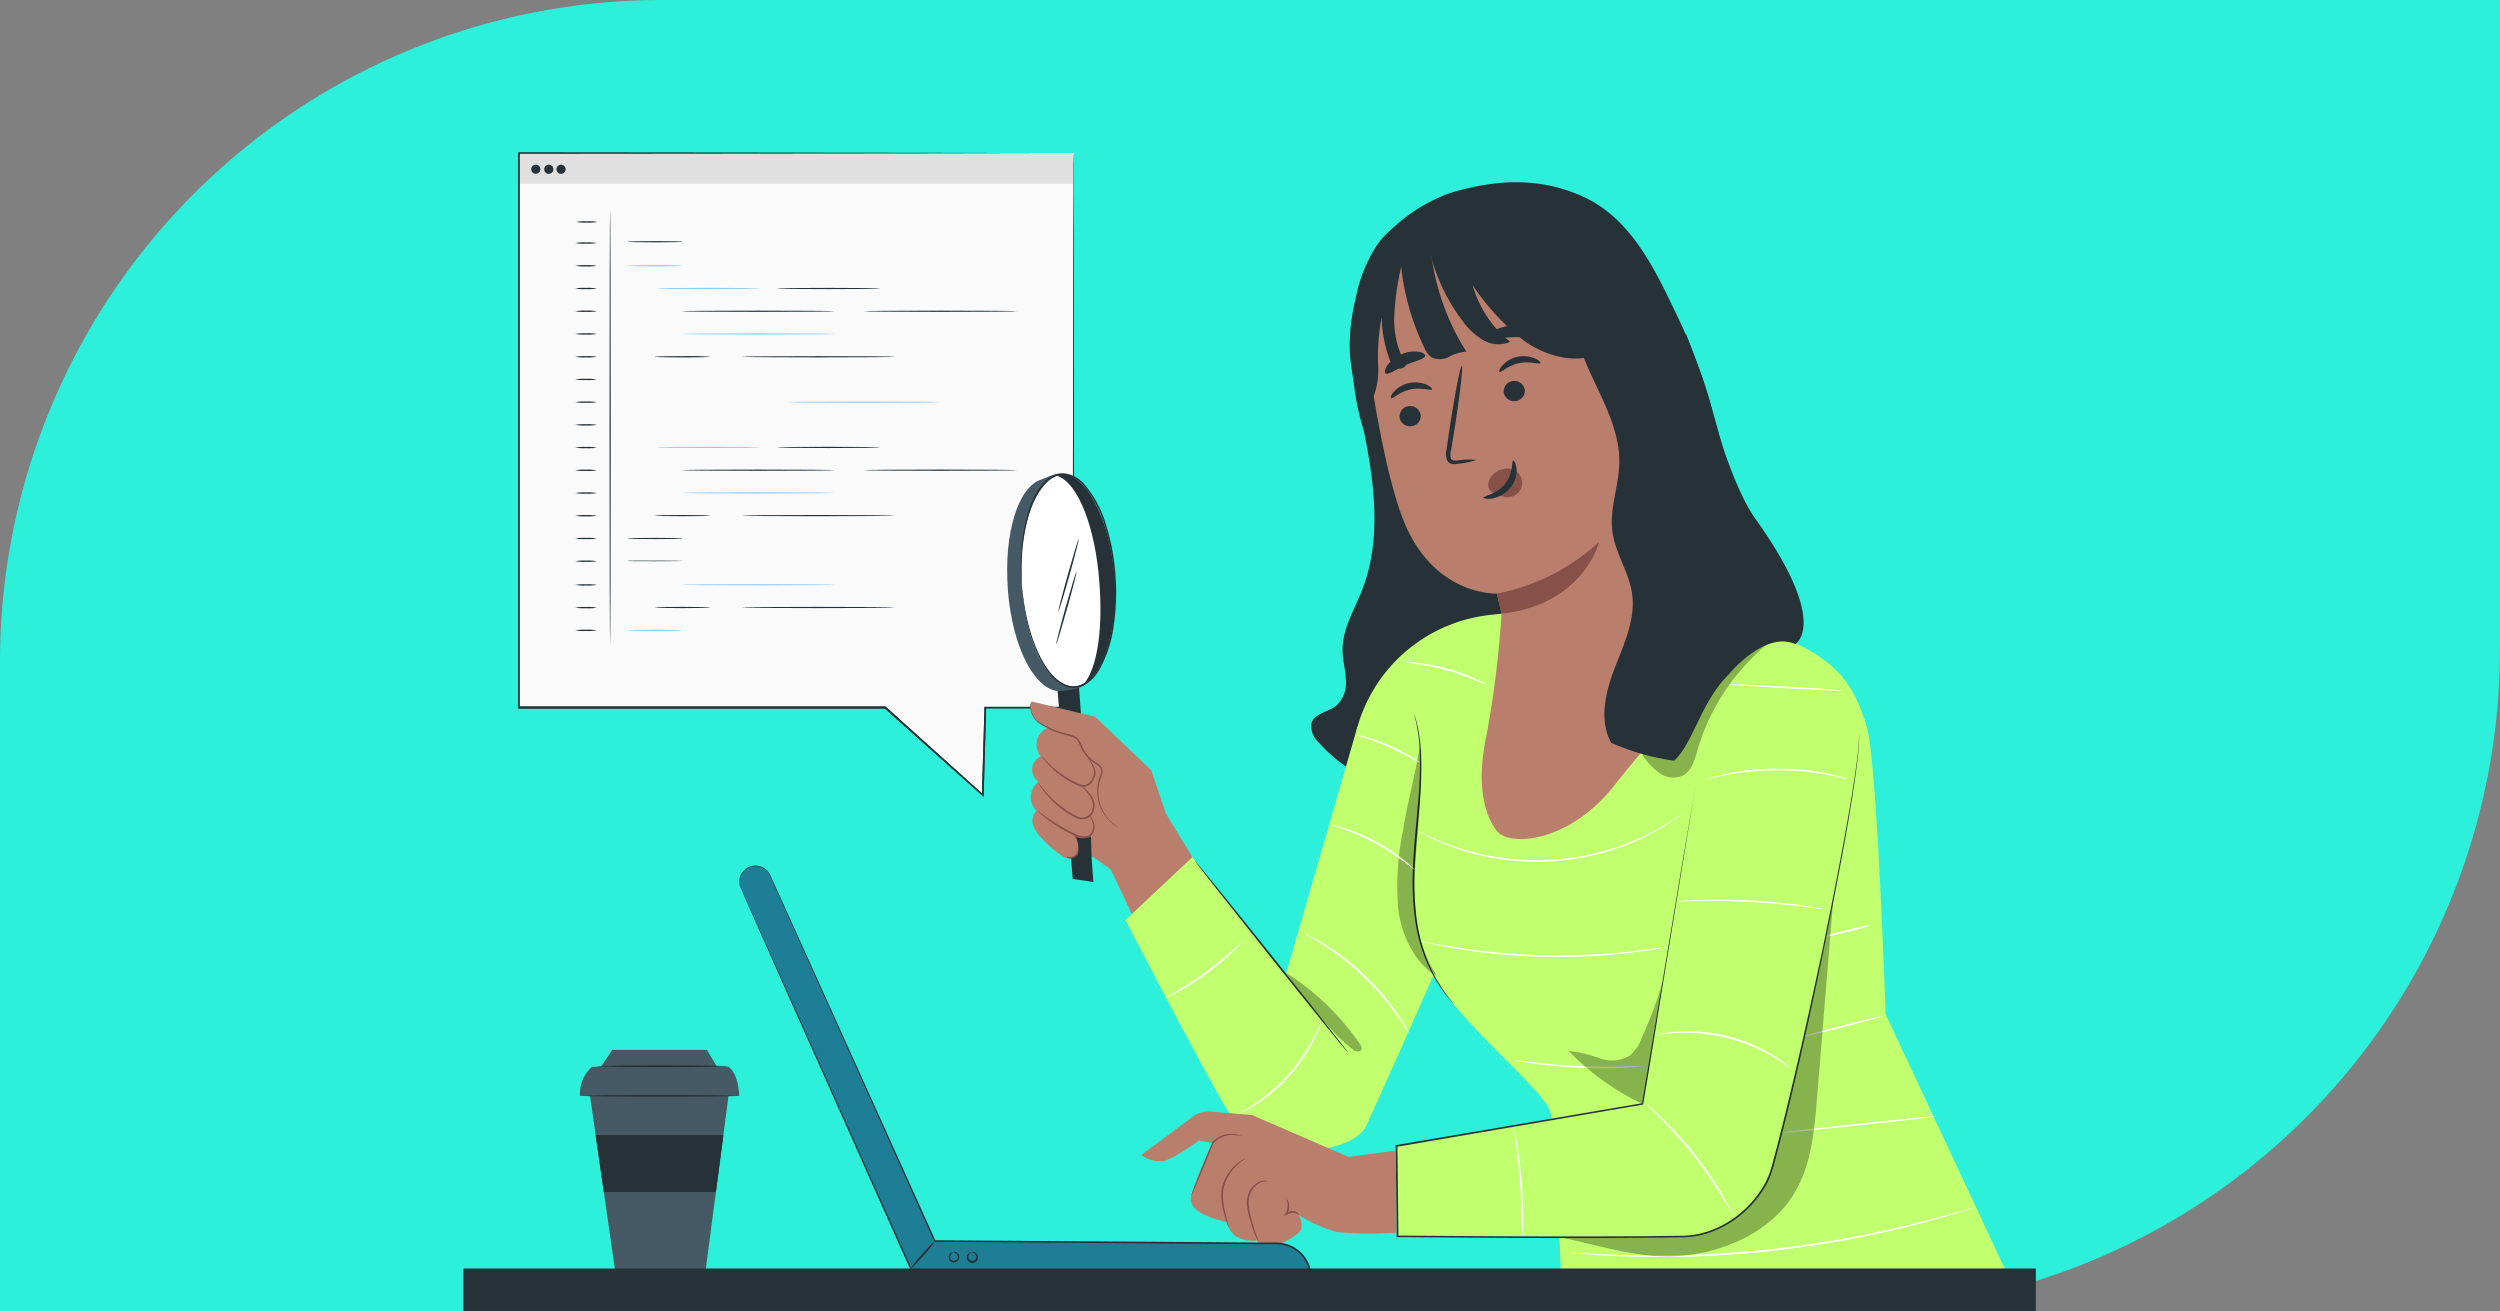 <svg xmlns="http://www.w3.org/2000/svg" width="302.205" height="158.5" viewBox="0 0 302.205 158.5"><rect x="0" y="0" width="302.205" height="158.5" fill="#808080" stroke="none"/><g transform="translate(-2125.454 8796.337)"><path d="M80,0H302.2a0,0,0,0,1,0,0V78.5a80,80,0,0,1-80,80H0a0,0,0,0,1,0,0V80A80,80,0,0,1,80,0Z" transform="translate(2125.454 -8796.337)" fill="#2df0da"/><g transform="translate(2160.565 -8850.697)"><g transform="translate(27.531 72.789)"><path d="M104.087,131.91H37.06v67.023H81.3l11.8,10.575.308-10.575h10.671Z" transform="translate(-36.952 -131.831)" fill="#fafafa"/><path d="M63.365,200.943c-.042,0-.075-11.8-.075-26.349s.033-26.353.075-26.353.075,11.8.075,26.353S63.407,200.943,63.365,200.943Z" transform="translate(-52.253 -141.357)" fill="#263238"/><path d="M55.976,157.882a5.692,5.692,0,0,1-1.3.075,5.666,5.666,0,0,1-1.3-.075,5.666,5.666,0,0,1,1.3-.075A5.692,5.692,0,0,1,55.976,157.882Z" transform="translate(-46.472 -146.932)" fill="#263238"/><path d="M56.216,151.772a5.692,5.692,0,0,1-1.3.075,5.638,5.638,0,0,1-1.3-.075,5.637,5.637,0,0,1,1.3-.075A5.691,5.691,0,0,1,56.216,151.772Z" transform="translate(-46.612 -143.368)" fill="#263238"/><path d="M55.976,164.482a5.692,5.692,0,0,1-1.3.075,5.666,5.666,0,0,1-1.3-.075,5.666,5.666,0,0,1,1.3-.075A5.692,5.692,0,0,1,55.976,164.482Z" transform="translate(-46.472 -150.782)" fill="#263238"/><path d="M55.976,171.072a5.692,5.692,0,0,1-1.3.075,5.667,5.667,0,0,1-1.3-.075,5.666,5.666,0,0,1,1.3-.075,5.691,5.691,0,0,1,1.3.075Z" transform="translate(-46.472 -154.627)" fill="#263238"/><path d="M55.976,177.672a5.692,5.692,0,0,1-1.3.075,5.667,5.667,0,0,1-1.3-.075,5.668,5.668,0,0,1,1.3-.075A5.691,5.691,0,0,1,55.976,177.672Z" transform="translate(-46.472 -158.477)" fill="#263238"/><path d="M55.976,184.262a5.691,5.691,0,0,1-1.3.075,5.667,5.667,0,0,1-1.3-.075,5.666,5.666,0,0,1,1.3-.075A5.69,5.69,0,0,1,55.976,184.262Z" transform="translate(-46.472 -162.321)" fill="#263238"/><path d="M55.976,190.882a5.693,5.693,0,0,1-1.3.075,5.666,5.666,0,0,1-1.3-.075,5.667,5.667,0,0,1,1.3-.075A5.692,5.692,0,0,1,55.976,190.882Z" transform="translate(-46.472 -166.183)" fill="#263238"/><path d="M55.976,197.452a5.988,5.988,0,0,1-1.3.075,5.967,5.967,0,0,1-1.3-.075,5.666,5.666,0,0,1,1.3-.075,5.692,5.692,0,0,1,1.3.075Z" transform="translate(-46.472 -170.015)" fill="#263238"/><path d="M55.976,204.042a5.692,5.692,0,0,1-1.3.075,5.666,5.666,0,0,1-1.3-.075,5.667,5.667,0,0,1,1.3-.075A5.692,5.692,0,0,1,55.976,204.042Z" transform="translate(-46.472 -173.86)" fill="#263238"/><path d="M55.976,210.632a5.693,5.693,0,0,1-1.3.075,5.667,5.667,0,0,1-1.3-.075,5.666,5.666,0,0,1,1.3-.075A5.691,5.691,0,0,1,55.976,210.632Z" transform="translate(-46.472 -177.704)" fill="#263238"/><path d="M55.976,217.224a5.692,5.692,0,0,1-1.3.075,5.666,5.666,0,0,1-1.3-.075,5.969,5.969,0,0,1,1.3-.075,5.988,5.988,0,0,1,1.3.075Z" transform="translate(-46.472 -181.55)" fill="#263238"/><path d="M55.976,223.822a5.692,5.692,0,0,1-1.3.075,5.666,5.666,0,0,1-1.3-.075,5.667,5.667,0,0,1,1.3-.075,5.69,5.69,0,0,1,1.3.075Z" transform="translate(-46.472 -185.398)" fill="#263238"/><path d="M55.976,230.412a5.692,5.692,0,0,1-1.3.075,5.668,5.668,0,0,1-1.3-.075,5.666,5.666,0,0,1,1.3-.075A5.69,5.69,0,0,1,55.976,230.412Z" transform="translate(-46.472 -189.242)" fill="#263238"/><path d="M55.976,237a5.692,5.692,0,0,1-1.3.075,5.667,5.667,0,0,1-1.3-.075,5.667,5.667,0,0,1,1.3-.075,5.692,5.692,0,0,1,1.3.075Z" transform="translate(-46.472 -193.087)" fill="#263238"/><path d="M55.976,243.6a5.694,5.694,0,0,1-1.3.075,5.666,5.666,0,0,1-1.3-.075,5.667,5.667,0,0,1,1.3-.075,5.692,5.692,0,0,1,1.3.075Z" transform="translate(-46.472 -196.937)" fill="#263238"/><path d="M55.976,250.192a5.692,5.692,0,0,1-1.3.075,5.667,5.667,0,0,1-1.3-.075,5.667,5.667,0,0,1,1.3-.075A5.691,5.691,0,0,1,55.976,250.192Z" transform="translate(-46.472 -200.781)" fill="#263238"/><path d="M75.133,157.515c0,.042-1.5.075-3.367.075s-3.367-.033-3.367-.075,1.508-.075,3.367-.075S75.133,157.473,75.133,157.515Z" transform="translate(-55.234 -146.724)" fill="#263238"/><path d="M75.133,250.167c0,.025-1.5.042-3.367.042s-3.367,0-3.367-.042,1.508-.037,3.367-.037S75.133,250.147,75.133,250.167Z" transform="translate(-55.234 -200.794)" fill="#263238"/><path d="M89.43,171.079c0,.042-2.821.075-6.3.075s-6.3-.033-6.3-.075S79.651,171,83.151,171,89.43,171.038,89.43,171.079Z" transform="translate(-60.151 -154.634)" fill="#90caf9"/><path d="M124.365,171.085c0,.042-2.821.075-6.3.075s-6.3-.033-6.3-.075,2.821-.075,6.3-.075S124.365,171.043,124.365,171.085Z" transform="translate(-80.533 -154.64)" fill="#263238"/><path d="M102.672,177.685c0,.042-4.167.075-9.279.075s-9.283-.033-9.283-.075,4.167-.075,9.283-.075S102.672,177.643,102.672,177.685Z" transform="translate(-64.398 -158.49)" fill="#263238"/><path d="M102.672,184.275c0,.042-4.167.075-9.279.075s-9.283-.033-9.283-.075,4.167-.075,9.283-.075S102.672,184.233,102.672,184.275Z" transform="translate(-64.398 -162.334)" fill="#90caf9"/><path d="M133.342,204.055c0,.042-4.167.075-9.283.075s-9.279-.033-9.279-.075,4.167-.075,9.279-.075S133.342,204.013,133.342,204.055Z" transform="translate(-82.289 -173.873)" fill="#90caf9"/><path d="M120.106,190.895c0,.042-4.167.075-9.283.075s-9.283-.033-9.283-.075,4.167-.075,9.283-.075S120.106,190.841,120.106,190.895Z" transform="translate(-74.566 -166.196)" fill="#263238"/><path d="M155.616,177.685c0,.042-4.167.075-9.283.075s-9.283-.033-9.283-.075,4.167-.075,9.283-.075S155.616,177.643,155.616,177.685Z" transform="translate(-95.28 -158.49)" fill="#263238"/><path d="M75.133,164.495c0,.042-1.5.075-3.367.075s-3.367-.033-3.367-.075,1.508-.075,3.367-.075S75.133,164.453,75.133,164.495Z" transform="translate(-55.234 -150.795)" fill="#90caf9"/><path d="M75.133,243.615c0,.042-1.5.075-3.367.075s-3.367-.033-3.367-.075,1.508-.075,3.367-.075S75.133,243.573,75.133,243.615Z" transform="translate(-55.234 -196.95)" fill="#263238"/><path d="M83.143,190.895c0,.042-1.508.075-3.367.075s-3.367-.033-3.367-.075,1.508-.075,3.367-.075A32.825,32.825,0,0,1,83.143,190.895Z" transform="translate(-59.906 -166.196)" fill="#263238"/><path d="M89.43,217.2c0,.038-2.821.075-6.3.075s-6.3-.038-6.3-.075,2.821-.075,6.3-.075S89.43,217.163,89.43,217.2Z" transform="translate(-60.151 -181.544)" fill="#90caf9"/><path d="M124.365,217.2c0,.038-2.821.075-6.3.075s-6.3-.038-6.3-.075,2.821-.075,6.3-.075S124.365,217.163,124.365,217.2Z" transform="translate(-80.533 -181.544)" fill="#263238"/><path d="M102.672,223.795c0,.042-4.167.075-9.279.075s-9.283-.033-9.283-.075,4.167-.075,9.283-.075S102.672,223.753,102.672,223.795Z" transform="translate(-64.398 -185.388)" fill="#263238"/><path d="M102.672,230.385c0,.042-4.167.075-9.279.075s-9.283-.033-9.283-.075,4.167-.075,9.283-.075S102.672,230.343,102.672,230.385Z" transform="translate(-64.398 -189.232)" fill="#90caf9"/><path d="M120.106,236.975c0,.042-4.167.075-9.283.075s-9.283-.033-9.283-.075,4.167-.075,9.283-.075S120.106,236.942,120.106,236.975Z" transform="translate(-74.566 -193.076)" fill="#263238"/><path d="M155.616,223.795c0,.042-4.167.075-9.283.075s-9.283-.033-9.283-.075,4.167-.075,9.283-.075S155.616,223.753,155.616,223.795Z" transform="translate(-95.28 -185.388)" fill="#263238"/><path d="M83.143,236.975c0,.042-1.508.075-3.367.075s-3.367-.033-3.367-.075,1.508-.075,3.367-.075S83.143,236.942,83.143,236.975Z" transform="translate(-59.906 -193.076)" fill="#263238"/><path d="M55.976,257.069a5.692,5.692,0,0,1-1.3.075,5.666,5.666,0,0,1-1.3-.075,6.136,6.136,0,0,1,1.3-.071A6.161,6.161,0,0,1,55.976,257.069Z" transform="translate(-46.472 -204.796)" fill="#263238"/><path d="M55.976,263.662a5.692,5.692,0,0,1-1.3.075,5.668,5.668,0,0,1-1.3-.075,5.666,5.666,0,0,1,1.3-.075,5.692,5.692,0,0,1,1.3.075Z" transform="translate(-46.472 -208.639)" fill="#263238"/><path d="M55.976,270.252a5.694,5.694,0,0,1-1.3.075,5.668,5.668,0,0,1-1.3-.075,5.666,5.666,0,0,1,1.3-.075,5.692,5.692,0,0,1,1.3.075Z" transform="translate(-46.472 -212.483)" fill="#263238"/><path d="M75.133,270.265c0,.042-1.5.075-3.367.075s-3.367-.033-3.367-.075,1.508-.075,3.367-.075S75.133,270.223,75.133,270.265Z" transform="translate(-55.234 -212.496)" fill="#90caf9"/><path d="M102.672,257.045c0,.042-4.167.075-9.279.075s-9.283-.033-9.283-.075,4.167-.075,9.283-.075S102.672,257,102.672,257.045Z" transform="translate(-64.398 -204.784)" fill="#90caf9"/><path d="M120.106,263.635c0,.042-4.167.075-9.283.075s-9.283-.033-9.283-.075,4.167-.075,9.283-.075S120.106,263.593,120.106,263.635Z" transform="translate(-74.566 -208.628)" fill="#263238"/><path d="M83.143,263.635c0,.042-1.508.075-3.367.075s-3.367-.033-3.367-.075,1.508-.075,3.367-.075S83.143,263.593,83.143,263.635Z" transform="translate(-59.906 -208.628)" fill="#263238"/><rect width="67.023" height="3.712" transform="translate(0.108 0.079)" fill="#e0e0e0"/><path d="M103.936,131.8v4.767c0,3.121,0,7.7.021,13.545,0,11.708.029,28.47.05,48.715v.092H93.265l.1-.1c-.1,3.333-.2,6.9-.3,10.571v.217l-.162-.142-11.812-10.55.071.029H36.8V131.72h.092l48.665.05,13.579.021h-.05l-13.6.025-48.607.046.092-.092V198.8l-.108-.108H81.19l.029.029,11.8,10.616-.167.071c.108-3.671.212-7.258.312-10.571v-.1h10.766l-.1.1c.021-20.22.038-36.966.05-48.657,0-5.854,0-10.441.025-13.566v-3.571C103.915,132.232,103.936,131.8,103.936,131.8Z" transform="translate(-36.8 -131.72)" fill="#263238"/><path d="M41.668,135.824a.55.55,0,1,1-.161-.393.554.554,0,0,1,.161.393Z" transform="translate(-38.993 -133.791)" fill="#263238"/><path d="M45.448,135.824a.554.554,0,1,1-.554-.554A.554.554,0,0,1,45.448,135.824Z" transform="translate(-41.198 -133.791)" fill="#263238"/><path d="M49,135.824a.554.554,0,1,1-.554-.554A.554.554,0,0,1,49,135.824Z" transform="translate(-43.269 -133.791)" fill="#263238"/><path d="M103.936,131.8v4.767c0,3.121,0,7.7.021,13.545,0,11.708.029,28.47.05,48.715v.092H93.265l.1-.1c-.1,3.333-.2,6.9-.3,10.571v.217l-.162-.142-11.812-10.55.071.029H36.8V131.72h.092l48.665.05,13.579.021h-.05l-13.6.025-48.607.046.092-.092V198.8l-.108-.108H81.19l.029.029,11.8,10.616-.167.071c.108-3.671.212-7.258.312-10.571v-.1h10.766l-.1.1c.021-20.22.038-36.966.05-48.657,0-5.854,0-10.441.025-13.566v-3.571C103.915,132.232,103.936,131.8,103.936,131.8Z" transform="translate(-36.8 -131.72)" fill="#263238"/></g><g transform="translate(35.003 181.269)"><path d="M165.33,405.41l3.017,21h10.971l2.758-21Z" transform="translate(-164.122 -399.856)" fill="#455a64"/><path d="M162.43,400.5a4.321,4.321,0,0,1,1.454-3.5h16.5c.9.687,1.183,2.017,1.3,3.5Z" transform="translate(-162.43 -394.95)" fill="#455a64"/><path d="M168.47,394.13l1.392-2.05h11.433l1.221,2.05Z" transform="translate(-165.953 -392.08)" fill="#455a64"/><path d="M183.173,396.682c0,.058-3.542.108-7.916.108s-7.916-.05-7.916-.108,3.542-.112,7.916-.112S183.173,396.62,183.173,396.682Z" transform="translate(-165.294 -394.699)" fill="#263238"/><path d="M181.927,405.258c0,.058-4.275.108-9.541.108s-9.546-.05-9.546-.108,4.271-.108,9.546-.108S181.927,405.2,181.927,405.258Z" transform="translate(-162.669 -399.704)" fill="#263238"/><path d="M166.96,416.79h15.445l-.9,6.883H167.947Z" transform="translate(-165.073 -406.494)" fill="#263238"/></g><g transform="translate(86.636 76.393)"><path d="M193.29,287.106l1.825,22.758,2.5.367-1.746-23.67Z" transform="translate(-187.193 -225.649)" fill="#263238"/><path d="M185.559,291l7.7,1.846,6.787,6.487-2.7,3.221-6.108-6.887S184.488,293.962,185.559,291Z" transform="translate(-182.616 -228.239)" fill="#ba7e6d"/><path d="M201.814,308.749v-.058l-1.721-5.083-6.221-2.917a4.166,4.166,0,0,0-.792,1,10.245,10.245,0,0,0-2.7-2.454l-1.25-.775a2.162,2.162,0,0,0-2.383,3.446,1.746,1.746,0,0,0-.271,3.062,2.3,2.3,0,0,0-.25,3.517,1.6,1.6,0,0,0-.437,1.667,3.95,3.95,0,0,0,.979,1.567,13.8,13.8,0,0,0,2.337,2.083,2.679,2.679,0,0,0,.967.471,1.379,1.379,0,0,0,1.337-1.4L195.2,315.6l3.333,7.033,8.558-5.212Z" transform="translate(-182.668 -232.513)" fill="#ba7e6d"/><path d="M196.074,306.253a.671.671,0,0,1-.192-.092,3.489,3.489,0,0,1-.513-.329,4.925,4.925,0,0,1-1.392-1.746,5.071,5.071,0,0,1-.417-3.275,8.642,8.642,0,0,1,.283-.917,1.008,1.008,0,0,0-.025-.871,2.5,2.5,0,0,0-.771-.6,4.167,4.167,0,0,1-.833-.712,4.049,4.049,0,0,1-.608-.9c-.158-.321-.271-.646-.442-.921a1.325,1.325,0,0,0-.7-.583c-.287-.108-.608-.171-.9-.263a9.221,9.221,0,0,1-3.029-1.342,2.546,2.546,0,0,1-1.167-1.867v-.354l.058-.254a.783.783,0,0,1,.063-.2,1,1,0,0,1-.021.213l-.033.25v.342a2.5,2.5,0,0,0,1.171,1.75,9.47,9.47,0,0,0,2.992,1.275c.3.087.608.142.929.263a1.554,1.554,0,0,1,.8.667c.188.3.3.633.45.933a4.009,4.009,0,0,0,.579.854,3.858,3.858,0,0,0,.775.679,2.616,2.616,0,0,1,.833.662,1.225,1.225,0,0,1,.046,1.05,7.975,7.975,0,0,0-.288.9,4.975,4.975,0,0,0,.35,3.162,5.108,5.108,0,0,0,1.308,1.746C195.824,306.1,196.086,306.232,196.074,306.253Z" transform="translate(-182.573 -228.251)" fill="#875149"/><path d="M194.158,306.85a1.534,1.534,0,0,1,.275.325,5.322,5.322,0,0,1,.6,1,1.538,1.538,0,0,1,.154.833,2.15,2.15,0,0,1-.354.887,1.437,1.437,0,0,1-.854.65,1.912,1.912,0,0,1-1.112-.242,11.116,11.116,0,0,1-3.154-2.2,10,10,0,0,1-.779-.871,1.491,1.491,0,0,1-.238-.358c.029,0,.417.458,1.121,1.121a12.374,12.374,0,0,0,3.142,2.112,1.741,1.741,0,0,0,.987.225,1.25,1.25,0,0,0,.725-.554,2.042,2.042,0,0,0,.342-.8,1.479,1.479,0,0,0-.121-.742,7.212,7.212,0,0,0-.533-1.017A1.525,1.525,0,0,1,194.158,306.85Z" transform="translate(-184.516 -237.485)" fill="#875149"/><path d="M192.474,314.579a2.213,2.213,0,0,1,.417.279,5.045,5.045,0,0,1,1,.954,2.749,2.749,0,0,1,.454.858,1.908,1.908,0,0,1,0,1.125,1.571,1.571,0,0,1-.792.967,1.666,1.666,0,0,1-1.337-.042,11.17,11.17,0,0,1-3.567-2.8,9.747,9.747,0,0,1-.833-1.1,2.163,2.163,0,0,1-.246-.442c.033-.021.417.592,1.183,1.442a12,12,0,0,0,3.537,2.7,1.438,1.438,0,0,0,1.162.05,1.417,1.417,0,0,0,.7-.833,1.758,1.758,0,0,0,0-1.017,2.737,2.737,0,0,0-.417-.833,5.933,5.933,0,0,0-.933-.975,2.266,2.266,0,0,1-.325-.333Z" transform="translate(-183.857 -241.877)" fill="#875149"/><path d="M193.717,323.194a1.121,1.121,0,0,1,.262.3,2.271,2.271,0,0,1,.417,1.021,1.6,1.6,0,0,1-.112.771,1.192,1.192,0,0,1-.633.65,1.554,1.554,0,0,1-.992.038,4.918,4.918,0,0,1-.967-.383,18.184,18.184,0,0,1-3.05-1.875c-.362-.279-.646-.521-.833-.692a1.393,1.393,0,0,1-.279-.288c.008-.012.458.333,1.2.854a22.343,22.343,0,0,0,3.054,1.8,4.841,4.841,0,0,0,.921.371,1.392,1.392,0,0,0,.867,0,1.021,1.021,0,0,0,.542-.537,1.467,1.467,0,0,0,.125-.687,2.354,2.354,0,0,0-.329-.987A2.379,2.379,0,0,1,193.717,323.194Z" transform="translate(-183.833 -246.754)" fill="#875149"/><path d="M196.754,329.42a2.641,2.641,0,0,1,.3.529,5.1,5.1,0,0,1,.271.608,1.546,1.546,0,0,1,.067.833,1.317,1.317,0,0,1-.417.742,1.079,1.079,0,0,1-.658.246c-.417,0-.6-.217-.579-.225a1.666,1.666,0,0,0,.567.071,1,1,0,0,0,.537-.242,1.183,1.183,0,0,0,.35-.633,2.433,2.433,0,0,0-.262-1.35A1.346,1.346,0,0,1,196.754,329.42Z" transform="translate(-188.62 -250.651)" fill="#875149"/><path d="M200.552,332.718l-.075-2.558a2.083,2.083,0,0,1-1.787.033,4.05,4.05,0,0,1,.262,1.921l-.133.938Z" transform="translate(-190.344 -251.083)" fill="#263238"/><path d="M178.75,239.044c-.533-7.083,1.3-12.533,4.021-13.4.367-.112,1.779-.8,2.146-.683,2.658.833,4.583,6.441,5.05,12.679.417,5.3.054,10.416-1.8,12.629-.625.754-2.058.833-2.846.929C182.23,251.586,179.288,246.144,178.75,239.044Z" transform="translate(-178.658 -189.708)" fill="#455a64"/><path d="M187.661,225c-3.283.721-5.354,6.775-4.833,13.57.608,7.975,3.567,12.5,6.666,12.083a3.591,3.591,0,0,0,1.092-.521c1.842-2.225,2.183-7.325,1.783-12.616C191.9,231.333,190.307,225.887,187.661,225Z" transform="translate(-181.044 -189.738)" fill="#fff"/><path d="M198.238,237.937c.417,5.292-.079,10.279-1.921,12.5,2.5-1.442,4.233-6.8,3.75-13.083-.533-7.083-3.621-12.787-6.716-12.4-.1,0-.125.2-.221.229C195.784,226.058,197.772,231.72,198.238,237.937Z" transform="translate(-187.1 -189.701)" fill="#263238"/><path d="M182.733,238.474a.833.833,0,0,1,.025.158l.05.454c.046.417.113.987.242,1.742a26.375,26.375,0,0,0,.6,2.717,18.807,18.807,0,0,0,1.3,3.437,11.2,11.2,0,0,0,1.129,1.8,5.217,5.217,0,0,0,1.725,1.479,2.537,2.537,0,0,0,2.317.021,4.687,4.687,0,0,0,1.8-1.817,14.749,14.749,0,0,0,1.725-5.329,27.5,27.5,0,0,0,.2-6.054,26.666,26.666,0,0,0-1.112-5.941,12.873,12.873,0,0,0-2.637-4.921,3.612,3.612,0,0,0-2.217-1.2,2.841,2.841,0,0,0-2.175.867,6.779,6.779,0,0,0-1.321,1.867,12.55,12.55,0,0,0-.787,1.971,23.659,23.659,0,0,0-.9,6.379c0,.762,0,1.354.025,1.758v.458a.707.707,0,0,1,0,.154.621.621,0,0,1-.021-.154c0-.112-.025-.263-.042-.454-.025-.417-.062-1-.062-1.767a22.916,22.916,0,0,1,.833-6.421,12.72,12.72,0,0,1,.779-2.012,6.821,6.821,0,0,1,1.35-1.921,3.029,3.029,0,0,1,2.312-.929,3.8,3.8,0,0,1,2.342,1.25,13.069,13.069,0,0,1,2.7,5,26.728,26.728,0,0,1,1.129,6,27.7,27.7,0,0,1-.2,6.1,14.941,14.941,0,0,1-1.767,5.417,4.871,4.871,0,0,1-1.883,1.883,2.658,2.658,0,0,1-1.25.283,2.862,2.862,0,0,1-1.217-.312,5.321,5.321,0,0,1-1.775-1.537,10.978,10.978,0,0,1-1.137-1.837,18.6,18.6,0,0,1-1.283-3.471,25.961,25.961,0,0,1-.562-2.737c-.117-.754-.167-1.35-.2-1.75a2.033,2.033,0,0,0-.029-.458A.762.762,0,0,1,182.733,238.474Z" transform="translate(-180.949 -189.63)" fill="#263238"/><path d="M195.342,253.3c.058,0-.446,2-1.125,4.421s-1.275,4.383-1.333,4.367.446-2,1.125-4.425S195.284,253.283,195.342,253.3Z" transform="translate(-186.954 -206.247)" fill="#263238"/><path d="M195.992,243.77c.058,0-.446,2-1.125,4.425s-1.275,4.379-1.333,4.362.446-2,1.125-4.421S195.938,243.753,195.992,243.77Z" transform="translate(-187.333 -200.688)" fill="#263238"/><path d="M312.133,184.41l-39.891,6.933c.125.629.254,1.25.383,1.867l-.1-.254c1.625,7.45,3.217,15.416.417,22.5-.925,2.337-2.333,4.583-2.325,7.108,0,1.183.329,2.342.392,3.525a3.806,3.806,0,0,1-1.129,3.225c-.992.8-2.658.929-3.025,2.146a2.642,2.642,0,0,0,.9,2.342,18.162,18.162,0,0,0,5.65,4.258,8.929,8.929,0,0,0,1.875,4.167L283,238.592l-.475-2.5a3.75,3.75,0,0,0,2.612,2.108,9.419,9.419,0,0,0,4.421-.367,125.576,125.576,0,0,0,24.341-8.891c1.033-.5,6.25-.892,6.25-.892C321.045,214.817,317.053,196.739,312.133,184.41Z" transform="translate(-230.072 -166.06)" fill="#263238"/><path d="M318.048,156.465c-2.771-5.792-5.629-11.821-11.5-14.425-5.229-2.317-10.441-2.012-15.92-.379a20.257,20.257,0,0,0-7.5,4.787c-2.792,2.667-3.225,6.758-3.937,10.554-1.429,7.6,1.3,16.716,4.083,18.749l32.274,7.8c4.371-3.892,7.429-5.966,7.366-11.82C322.861,167.757,319.786,160.061,318.048,156.465Z" transform="translate(-237.075 -140.37)" fill="#263238"/><path d="M309.746,157.184l-19.237-.754c-5.979.621-8.333,8.641-7.471,14.583.967,6.6,2.408,14.633,4.212,19.333,3.621,9.454,11.383,9.112,11.383,9.112s.054.142.725,3.037l1.375,6.546c4.137,7.4,11.954,4.687,21.087-1.621l-8.258-47.395A3.521,3.521,0,0,0,309.746,157.184Z" transform="translate(-239.447 -149.738)" fill="#ba7e6d"/><path d="M292.523,206.712A1.283,1.283,0,0,0,294,207.72a1.25,1.25,0,0,0,1.054-1.4,1.287,1.287,0,0,0-1.479-1.012A1.25,1.25,0,0,0,292.523,206.712Z" transform="translate(-245.074 -178.238)" fill="#263238"/><path d="M290.017,200.335c.188.129.992-.775,2.342-1.054s2.5.183,2.6,0c.054-.087-.167-.35-.662-.575a3.525,3.525,0,0,0-2.121-.192,3.362,3.362,0,0,0-1.821,1.046C289.988,199.919,289.926,200.256,290.017,200.335Z" transform="translate(-243.597 -174.24)" fill="#263238"/><path d="M322.724,199.418a1.287,1.287,0,0,0,1.479,1.012,1.25,1.25,0,0,0,1.054-1.4,1.283,1.283,0,0,0-1.475-1.012A1.25,1.25,0,0,0,322.724,199.418Z" transform="translate(-262.692 -173.985)" fill="#263238"/><path d="M321.461,192.727c.192.133.992-.775,2.342-1.054s2.5.183,2.6,0c.054-.087-.163-.35-.663-.575a3.554,3.554,0,0,0-2.121-.192,3.392,3.392,0,0,0-1.821,1.046C321.448,192.344,321.369,192.669,321.461,192.727Z" transform="translate(-261.941 -169.803)" fill="#263238"/><path d="M309.66,204.979a9.089,9.089,0,0,0-2.279.067c-.35.037-.692.037-.8-.183a1.82,1.82,0,0,1,0-1.071q.225-1.358.467-2.842c.625-4.033,1-7.325.833-7.35s-.8,3.229-1.429,7.266q-.221,1.487-.417,2.846a2.037,2.037,0,0,0,.108,1.392.879.879,0,0,0,.671.383,2.424,2.424,0,0,0,.6-.042A9.075,9.075,0,0,0,309.66,204.979Z" transform="translate(-252.919 -171.421)" fill="#263238"/><path d="M320.71,250.97a25.441,25.441,0,0,0,12.362-6.25s-1.792,7.529-11.779,8.683Z" transform="translate(-261.523 -201.242)" fill="#875149"/><path d="M321.87,223.946a1.825,1.825,0,0,0-1.667-.5,2.392,2.392,0,0,0-1.908,1.508,1.475,1.475,0,0,0,.129,1.067c.112.162.033.087.2.179a4.2,4.2,0,0,0,1.892.687,1.8,1.8,0,0,0,1.708-1.075A1.817,1.817,0,0,0,321.87,223.946Z" transform="translate(-260.087 -188.81)" fill="#875149"/><path d="M320.454,221.128c-.225.033.075,1.5-.967,2.8s-2.637,1.458-2.608,1.667c0,.1.417.212,1.071.1a3.75,3.75,0,0,0,2.2-1.308,3.246,3.246,0,0,0,.712-2.329C320.788,221.427,320.55,221.1,320.454,221.128Z" transform="translate(-259.289 -187.478)" fill="#263238"/><path d="M317.866,183.427c.188.35,1.525-.029,3.154-.079s2.992.188,3.154-.179c.071-.171-.208-.487-.783-.767a5.479,5.479,0,0,0-4.808.2C318.033,182.923,317.779,183.26,317.866,183.427Z" transform="translate(-259.855 -164.619)" fill="#263238"/><path d="M288.348,192.121c.371.187,1.229-.521,2.4-1.021s2.262-.7,2.367-1.1c.042-.187-.237-.417-.787-.508a3.966,3.966,0,0,0-2.158.337A3.888,3.888,0,0,0,288.5,191.2C288.194,191.671,288.177,192.025,288.348,192.121Z" transform="translate(-242.582 -169.005)" fill="#263238"/><path d="M300.154,149.018a22.245,22.245,0,0,0,4.442,11.171,8.192,8.192,0,0,0,2.471,2.3,3.642,3.642,0,0,0,3.267.217,13.537,13.537,0,0,1-4.542-6.862,29.222,29.222,0,0,0,6.25,6.75c2.525,1.775,5.833,2.721,8.725,1.712l-.7-1.946a7.1,7.1,0,0,0,3.279,3.125,3.641,3.641,0,0,0,4.192-.933c-2.208-4.612-.542-10.621-3.55-14.754-2.083-2.862-5.858-3.946-9.387-4.167a28.187,28.187,0,0,0-14.454,2.979" transform="translate(-249.53 -143.41)" fill="#263238"/><path d="M301.18,153.78V154h.038C301.209,153.93,301.2,153.872,301.18,153.78Z" transform="translate(-250.131 -148.193)" fill="#263238"/><path d="M287.653,153.544l-.65-.1c-2.062-.492-3.529-1.25-5.75,1.958a18,18,0,0,0-2.546,6.458,23.366,23.366,0,0,0-.687,6.454,26.621,26.621,0,0,0,1.637,7.5,8.622,8.622,0,0,0,1.792-5.692,25.217,25.217,0,0,1,.417-6.071,15.53,15.53,0,0,0,.925,5,2.084,2.084,0,0,0,.833,1.087.883.883,0,0,0,1.2-.3,10.891,10.891,0,0,1-1.433-5.833,31.13,31.13,0,0,1,.833-6.029,29.9,29.9,0,0,0,2.812,9.779,2.617,2.617,0,0,0,.875,1.154,2.379,2.379,0,0,0,2.112-.083,5,5,0,0,1,2.083-.612,28.7,28.7,0,0,1-4.458-14.67Z" transform="translate(-236.595 -147.735)" fill="#263238"/><path d="M313.889,265.53l30.158,1.55L324.66,291.333l-7.962,3.746-7.062-1.687-1.625-5.137Z" transform="translate(-254.115 -213.381)" fill="#ba7e6d"/><path d="M390.743,279.768a3.3,3.3,0,0,1-.617.067,15.051,15.051,0,0,0-1.667.208,7.6,7.6,0,0,0-2.333.833,11.219,11.219,0,0,0-2.442,1.812,12.152,12.152,0,0,0-1.767,2.5,21.738,21.738,0,0,0-1.079,2.246c-.271.662-.467,1.208-.6,1.583a3.644,3.644,0,0,1-.229.583,3.569,3.569,0,0,1,.146-.608c.112-.387.288-.942.542-1.617a19.309,19.309,0,0,1,1.042-2.3,11.725,11.725,0,0,1,1.783-2.542,10.834,10.834,0,0,1,2.5-1.837,7.638,7.638,0,0,1,2.4-.808,11.452,11.452,0,0,1,1.7-.137A3.6,3.6,0,0,1,390.743,279.768Z" transform="translate(-296.116 -221.674)" fill="#263238"/><path d="M213,321.593s11.2,21.716,13.075,24.137c4.442,5.721,14.583,3.9,16.016.762,2.5-5.417,10.479-23.5,10.479-23.5l-2.637-6.5-8.875-18.333-8.7,30.112L221.079,314Z" transform="translate(-198.691 -232.416)" fill="#c1ff6e"/><path d="M343.59,313.945s-1.008-30.607-2.3-34.837-2.862-6.558-6.046-8.616c-3.625-2.342-7.5-3.025-7.916-3.412,0,0-11.025,12.241-16.541,19.229s-12.691,7.358-14.166,5.516-2.575-5.6-1.287-11.533a122.272,122.272,0,0,0,1.829-14.762l-1.279.142a18.8,18.8,0,0,0-15.854,12.62c-.088.267-.175.538-.254.833-2.583,8.846,7.55,21.562,7.55,21a32.516,32.516,0,0,0,.65,6.975c1.471,5.892,14.345,15.766,15.083,18.645s1.346,21.3,1.346,21.3,22.32.042,31.32,0c7.312-.038,23.374,0,23.374,0Z" transform="translate(-237.401 -213.381)" fill="#c1ff6e"/><path d="M296.464,294.62s.046.121.117.35a10.247,10.247,0,0,1,.271,1.021,20.115,20.115,0,0,1,.462,3.858,49.315,49.315,0,0,1-.2,5.754c-.167,2.162-.417,4.529-.554,7.021a35.86,35.86,0,0,0,.233,7.008,20.783,20.783,0,0,0,1.571,5.491,20,20,0,0,0,1.942,3.333c.271.371.5.642.642.833a2.711,2.711,0,0,1,.217.3,1.739,1.739,0,0,1-.25-.271c-.154-.183-.392-.45-.675-.812a18.416,18.416,0,0,1-2.012-3.333,20.049,20.049,0,0,1-1.629-5.521,35.344,35.344,0,0,1-.254-7.054c.125-2.5.392-4.867.571-7.025a53.011,53.011,0,0,0,.25-5.733,21.454,21.454,0,0,0-.392-3.846c-.075-.45-.175-.792-.229-1.025A1.869,1.869,0,0,1,296.464,294.62Z" transform="translate(-247.264 -230.351)" fill="#263238"/><g transform="translate(47.112 68.119)" opacity="0.3"><path d="M296.4,331.651c-2.658-1.767-4.108-4.946-4.517-8.108a33.61,33.61,0,0,1,.6-9.521c.554-3.5,1.479-6.667,2.033-10.162.362,4.846-.179,9.079-.529,13.8s-.175,9.758,2.412,13.716" transform="translate(-291.731 -303.86)"/></g><path d="M251.59,360.366c-.046.037-4.242-5.142-9.366-11.566s-9.25-11.666-9.2-11.7,4.242,5.141,9.371,11.566S251.64,360.328,251.59,360.366Z" transform="translate(-210.369 -255.131)" fill="#263238"/><g transform="translate(76.828 55.407)" opacity="0.3"><path d="M363.05,287.241a8.4,8.4,0,0,0,2.058,2.142,2.846,2.846,0,0,0,2.833.258c1.042-.575,1.387-1.875,1.717-3.021a26,26,0,0,1,8.987-13.27,44.576,44.576,0,0,0-9.208,4.583,15.016,15.016,0,0,0-6.091,8.058" transform="translate(-363.05 -273.35)"/></g><path d="M328.44,361.237a1.375,1.375,0,0,1-.3.071l-.862.158c-.371.071-.833.15-1.367.221s-1.146.175-1.821.25c-1.354.171-2.971.317-4.767.417s-3.783.138-5.862.1-4.054-.187-5.833-.362-3.4-.417-4.742-.642c-.671-.1-1.275-.229-1.808-.329s-.987-.2-1.358-.283l-.854-.2a1.421,1.421,0,0,1-.3-.083,2.186,2.186,0,0,1,.3.042l.862.158c.375.075.833.163,1.362.246s1.137.2,1.812.3c1.342.212,2.95.417,4.737.592s3.75.3,5.833.346,4.046,0,5.833-.079,3.408-.229,4.758-.379c.679-.062,1.287-.15,1.825-.212s1-.129,1.371-.187l.871-.117A1.667,1.667,0,0,1,328.44,361.237Z" transform="translate(-248.608 -268.811)" fill="#fff"/><path d="M330.171,322.9a2,2,0,0,1-.267.217l-.8.6-.583.417c-.221.15-.467.292-.729.454a20.515,20.515,0,0,1-1.812,1.046l-1.087.55c-.379.192-.8.342-1.212.521a28.584,28.584,0,0,1-2.742.992,30.233,30.233,0,0,1-13.22.967,28.339,28.339,0,0,1-2.858-.579c-.437-.121-.871-.208-1.275-.342l-1.154-.388a18.755,18.755,0,0,1-1.946-.771c-.283-.121-.55-.229-.787-.342l-.637-.337-.879-.458a1.667,1.667,0,0,1-.3-.179,2.173,2.173,0,0,1,.321.142l.9.417.646.321c.238.108.5.208.788.325.571.225,1.208.521,1.95.737l1.154.375c.417.125.833.208,1.271.325.875.246,1.833.383,2.842.558a30.778,30.778,0,0,0,13.133-.937c.971-.317,1.9-.6,2.729-.962.417-.179.833-.325,1.212-.508l1.087-.538c.7-.321,1.287-.708,1.821-1.012.263-.158.513-.3.733-.437l.592-.417.833-.562A2.088,2.088,0,0,1,330.171,322.9Z" transform="translate(-248.206 -246.848)" fill="#fff"/><path d="M234.135,360.449a1.823,1.823,0,0,1-.287.35c-.2.221-.492.521-.867.888a31.828,31.828,0,0,1-3.117,2.642,31.059,31.059,0,0,1-3.437,2.212c-.458.254-.833.45-1.1.571a1.957,1.957,0,0,1-.417.175c0-.029.55-.342,1.442-.875s2.083-1.312,3.383-2.258a38.092,38.092,0,0,0,3.142-2.579C233.651,360.874,234.114,360.424,234.135,360.449Z" transform="translate(-205.639 -268.751)" fill="#fff"/><path d="M255.845,384a2.883,2.883,0,0,1-.179.571,6.178,6.178,0,0,1-.258.654c-.113.237-.225.542-.383.833a19.546,19.546,0,0,1-1.2,2.112,22,22,0,0,1-1.812,2.362,21.3,21.3,0,0,1-2.15,2.058,18.75,18.75,0,0,1-1.967,1.425c-.287.192-.567.337-.8.475a6.751,6.751,0,0,1-.621.329,2.593,2.593,0,0,1-.55.242,3.514,3.514,0,0,1,.508-.317c.171-.092.375-.208.6-.358s.5-.3.779-.5a21.826,21.826,0,0,0,1.925-1.446,21.307,21.307,0,0,0,3.921-4.379,22.733,22.733,0,0,0,1.229-2.083c.167-.3.292-.587.417-.833s.217-.458.292-.637A3.56,3.56,0,0,1,255.845,384Z" transform="translate(-217.895 -282.49)" fill="#fff"/><path d="M277.475,370.3a4.115,4.115,0,0,1-.417-.571c-.237-.379-.6-.917-1.062-1.567s-1.046-1.4-1.725-2.208-1.479-1.646-2.358-2.5a30.41,30.41,0,0,0-2.608-2.225c-.833-.646-1.621-1.179-2.3-1.608s-1.225-.762-1.617-.979a4.23,4.23,0,0,1-.592-.362,3.851,3.851,0,0,1,.633.287c.417.2.971.513,1.667.925a27.988,27.988,0,0,1,2.333,1.579,31.35,31.35,0,0,1,2.637,2.225,32.213,32.213,0,0,1,2.362,2.5c.675.833,1.25,1.583,1.7,2.25s.792,1.217,1.008,1.608A4.5,4.5,0,0,1,277.475,370.3Z" transform="translate(-228.908 -267.487)" fill="#fff"/><path d="M282.707,332.194c0,.029-.517-.4-1.358-1.021a27.563,27.563,0,0,0-7.179-3.858c-.983-.358-1.608-.537-1.6-.575a1.961,1.961,0,0,1,.454.087c.283.063.7.179,1.2.342a22.886,22.886,0,0,1,7.221,3.883,9.292,9.292,0,0,1,.95.833A2.015,2.015,0,0,1,282.707,332.194Z" transform="translate(-233.441 -249.088)" fill="#fff"/><path d="M287.615,304.019a9.491,9.491,0,0,1-1.1-.571c-.675-.358-1.617-.833-2.683-1.308s-2.054-.833-2.779-1.083a8.6,8.6,0,0,1-1.162-.417,6.144,6.144,0,0,1,1.212.279,23.407,23.407,0,0,1,2.817,1.029,24.764,24.764,0,0,1,2.671,1.375,5.555,5.555,0,0,1,1.025.7Z" transform="translate(-237.711 -233.863)" fill="#fff"/><path d="M303.836,282.3c0,.029-.546-.217-1.412-.571a30.478,30.478,0,0,0-7.05-1.958c-.929-.142-1.508-.2-1.5-.233a1.415,1.415,0,0,1,.417,0,11.01,11.01,0,0,1,1.117.092,24,24,0,0,1,3.621.7,23.451,23.451,0,0,1,3.467,1.25c.417.2.771.367,1,.5A1.865,1.865,0,0,1,303.836,282.3Z" transform="translate(-245.866 -221.544)" fill="#fff"/><path d="M341.125,395.727a3.006,3.006,0,0,1-.612.083c-.4.042-.967.083-1.667.125a53.99,53.99,0,0,1-5.537,0,54.837,54.837,0,0,1-5.542-.525c-.7-.1-1.25-.2-1.667-.279a2.848,2.848,0,0,1-.6-.142,3.864,3.864,0,0,1,.613.058l1.667.212c1.4.171,3.333.367,5.5.467s4.108.092,5.525.054l1.667-.054A3.931,3.931,0,0,1,341.125,395.727Z" transform="translate(-264.318 -288.901)" fill="#fff"/><path d="M390.749,437.982a.533.533,0,0,1-.117.046l-.354.117-1.362.417c-.6.192-1.321.417-2.175.646s-1.817.525-2.917.787-2.258.575-3.537.854-2.646.567-4.087.858c-2.892.537-6.091,1.042-9.462,1.429s-6.608.579-9.55.692c-1.471.033-2.867.079-4.167.063s-2.525-.021-3.637-.05-2.117-.087-3-.129-1.642-.1-2.262-.154l-1.425-.121-.371-.038a.386.386,0,0,1-.125-.021h.5l1.429.079c.621.042,1.379.088,2.262.112s1.887.092,3,.1,2.325.046,3.633.025,2.7-.046,4.167-.083c2.917-.121,6.158-.342,9.529-.708s6.558-.883,9.45-1.412c1.442-.283,2.812-.538,4.083-.833s2.462-.558,3.542-.833,2.046-.529,2.917-.754,1.587-.417,2.183-.608l1.375-.4.362-.1A.453.453,0,0,1,390.749,437.982Z" transform="translate(-274.059 -313.973)" fill="#fff"/><path d="M421.816,411.371c0,.058-4.2.55-9.4,1.1s-9.412.942-9.412.879,4.2-.55,9.4-1.1S421.808,411.308,421.816,411.371Z" transform="translate(-309.527 -298.453)" fill="#fff"/><path d="M419.258,382.294c0,.058-2.083.654-4.725,1.329s-4.767,1.175-4.783,1.117,2.083-.654,4.729-1.329S419.241,382.235,419.258,382.294Z" transform="translate(-313.464 -281.492)" fill="#fff"/><path d="M420.972,355.83a22.537,22.537,0,0,1-3,.862,22.255,22.255,0,0,1-3.058.654,22.544,22.544,0,0,1,3-.862A22.25,22.25,0,0,1,420.972,355.83Z" transform="translate(-316.474 -266.057)" fill="#fff"/><g transform="translate(66.774 85.339)" opacity="0.3"><path d="M338.92,387.372c5.175,1.042,9.9,2.787,15.15,2.212s10.558-3.046,13.266-7.579c2.008-3.362,2.379-7.429,2.7-11.333q1.046-12.746,2.083-25.483l-10.729,29.762-5.146,7.85Z" transform="translate(-338.92 -345.19)"/></g><path d="M291.6,340.137l29.749-5.079s6.221-37.632,6.391-38.3,2.254-12.387,8.15-13.391,11.271,1.342,11.616,7.033c.279,4.55-6.325,37.241-10.487,52.382a12.066,12.066,0,0,1-10.637,8.3c-12.162.229-34.653,0-34.653,0Z" transform="translate(-244.542 -223.653)" fill="#c1ff6e"/><path d="M327.581,306.924c-.117.721-2.5,15.1-6.3,38.332v.062h-.062l-29.737,5.1.087-.1c.037,3.479.079,7.171.121,10.937l-.1-.108,11.25.079c6.3.029,12.445.033,18.383,0l4.408-.054a10.417,10.417,0,0,0,4.187-.792,12.566,12.566,0,0,0,6.108-5.417l.242-.446.2-.462a7.707,7.707,0,0,0,.342-.942c.2-.637.354-1.292.529-1.933.35-1.279.658-2.554.979-3.808.625-2.5,1.2-4.946,1.75-7.308,1.092-4.729,2.046-9.146,2.917-13.183,1.667-8.079,2.917-14.641,3.65-19.2.179-1.142.342-2.154.454-3.033.063-.417.117-.833.167-1.217s.075-.708.108-1.012a13.149,13.149,0,0,0,.092-1.375,4.039,4.039,0,0,1,.021-.471v.471a11.159,11.159,0,0,1-.071,1.379c-.029.3-.058.642-.1,1.012s-.1.779-.154,1.221c-.108.883-.262,1.9-.437,3.037-.7,4.583-1.925,11.129-3.583,19.212-.833,4.042-1.787,8.462-2.871,13.191-.542,2.367-1.117,4.808-1.742,7.321-.317,1.25-.625,2.525-.975,3.808-.175.642-.329,1.292-.525,1.942a8.33,8.33,0,0,1-.35.962l-.2.471-.246.454a12.733,12.733,0,0,1-6.208,5.5,10.557,10.557,0,0,1-4.258.808l-4.45.054c-5.937.05-12.083.046-18.387,0l-11.25-.079h-.1v-.108c-.038-3.75-.079-7.454-.117-10.937V350.2h.087l29.77-5.062-.075.071c1.946-11.625,3.546-21.2,4.662-27.87.571-3.333,1.017-5.933,1.317-7.708l.362-2.021C327.526,307.157,327.581,306.924,327.581,306.924Z" transform="translate(-244.39 -233.822)" fill="#263238"/><path d="M390.873,349.621a3.986,3.986,0,0,1-.687-.062l-1.871-.233c-1.579-.192-3.75-.417-6.187-.542s-4.617-.142-6.208-.121l-1.887.033a4.039,4.039,0,0,1-.692,0,4.43,4.43,0,0,1,.687-.075c.446-.038,1.087-.071,1.883-.1,1.592-.058,3.8-.071,6.225.058s4.621.375,6.2.6c.787.117,1.425.221,1.862.3a4.339,4.339,0,0,1,.679.133Z" transform="translate(-292.225 -261.769)" fill="#fff"/><path d="M398.62,311.729a4.368,4.368,0,0,1-.671-.133c-.417-.1-1.05-.229-1.821-.367a33.69,33.69,0,0,0-12.17,0c-.771.142-1.392.275-1.817.375a4.363,4.363,0,0,1-.671.133,4.13,4.13,0,0,1,.65-.212c.417-.129,1.037-.283,1.808-.446a30.52,30.52,0,0,1,12.229-.021c.771.163,1.392.313,1.812.442A3.645,3.645,0,0,1,398.62,311.729Z" transform="translate(-296.967 -239.585)" fill="#fff"/><path d="M383.235,391.089a3.719,3.719,0,0,1-.562-.367c-.175-.125-.392-.275-.654-.437s-.546-.362-.883-.546a21.915,21.915,0,0,0-2.412-1.212,23.186,23.186,0,0,0-3.133-1.046,23.472,23.472,0,0,0-3.262-.546,20.958,20.958,0,0,0-2.7-.058c-.383,0-.729.042-1.033.067s-.571.05-.783.079a3.463,3.463,0,0,1-.671.058,4.818,4.818,0,0,1,.658-.142c.213-.042.475-.088.779-.117s.654-.087,1.042-.1a19.275,19.275,0,0,1,2.725,0,20,20,0,0,1,6.458,1.608,19.267,19.267,0,0,1,2.412,1.25c.337.192.621.417.875.575a5.819,5.819,0,0,1,.633.471A4.44,4.44,0,0,1,383.235,391.089Z" transform="translate(-288.608 -284.05)" fill="#fff"/><path d="M374.47,421.156a4.04,4.04,0,0,1-.354-.571c-.213-.375-.533-.912-.933-1.571a50.326,50.326,0,0,0-7.433-9.471c-.546-.546-1-.979-1.308-1.275a4.728,4.728,0,0,1-.471-.479,4.122,4.122,0,0,1,.529.417c.329.275.8.7,1.358,1.229a43.332,43.332,0,0,1,4.062,4.479,42.809,42.809,0,0,1,3.4,5c.383.671.683,1.225.875,1.612A4.449,4.449,0,0,1,374.47,421.156Z" transform="translate(-286.759 -296.368)" fill="#fff"/><path d="M326.841,428.321a2.131,2.131,0,0,1-.042-.5q0-.554-.038-1.375c-.029-1.162-.1-2.762-.225-4.529s-.308-3.362-.446-4.512c-.067-.542-.125-1-.167-1.367a2.184,2.184,0,0,1-.037-.5,2.622,2.622,0,0,1,.121.492c.062.317.146.783.233,1.358.179,1.15.379,2.746.512,4.517s.171,3.379.163,4.542c0,.583,0,1.054-.029,1.379a2.612,2.612,0,0,1-.046.5Z" transform="translate(-264.542 -300.883)" fill="#fff"/><path d="M402.063,286.773c0,.058-3.058-.058-6.825-.267s-6.812-.417-6.808-.479,3.058.058,6.821.263S402.063,286.714,402.063,286.773Z" transform="translate(-301.027 -225.328)" fill="#fff"/><g transform="translate(67.899 96.618)" opacity="0.3"><path d="M350.528,387.047a30.4,30.4,0,0,1-8.908-6.383,14.606,14.606,0,0,1,3.7.867,4.305,4.305,0,0,0,3.667-.317,5.179,5.179,0,0,0,1.462-2.187,53.07,53.07,0,0,0,2.533-6.766c-.717,4.725-1.5,10.083-2.45,14.787" transform="translate(-341.62 -372.26)"/></g><g transform="translate(33.746 95.585)" opacity="0.3"><path d="M259.658,369.78a31.078,31.078,0,0,1,8.887,8.571c.154.225.308.525.154.75s-.633.188-.9,0c-2.775-2.083-5.992-6.3-8.15-9.308" transform="translate(-259.65 -369.78)"/></g><path d="M359.977,188.275l-8.333-15.145-8.7.954c-.617,6.746,5.654,12.554,5.521,19.329-.054,2.792-1.212,5.537-.833,8.308.346,2.612,2.012,4.9,2.379,7.5.437,3.087-.983,6.087-2.1,8.991s-1.937,6.312-.417,9.029A28.134,28.134,0,0,0,355.1,229.4c2.333-2.175,3.192-7.046,6.608-10.45,0,0,4.317-5.283,8.025-3.646,0,0,4.262-2.417-4.758-15.058C362.9,197.371,361.081,192.029,359.977,188.275Z" transform="translate(-274.466 -159.48)" fill="#263238"/><path d="M217.57,415.224l6.25-4.658a3.229,3.229,0,0,1,2.146-.592l5,.417,11.666,5.062,5.7-.762.087,9.925a50.453,50.453,0,0,1-7.083-.058,16.49,16.49,0,0,1-4.783-2.112,2.225,2.225,0,0,1,.333,1.779c-.333.779-3,2-3,2s-1.892.667-2.225-.667c0,0-3.333.442-3.671-2.229,0,0-5.1-.862-4.375-3.212.537-1.742,1.087-3.017,1.087-3.017l1.5-3.333-1.667-.3s-3.058,2.283-4.392,2.5A3.769,3.769,0,0,1,217.57,415.224Z" transform="translate(-201.357 -297.636)" fill="#ba7e6d"/><path d="M243.707,423.54c.025.033-.462.279-1.079.875a5.679,5.679,0,0,0-1.6,2.854,6.3,6.3,0,0,0,.029,1.821c.083.562.2,1.067.3,1.483a11.252,11.252,0,0,1,.312,1.367,1.25,1.25,0,0,1-.146-.346c-.083-.229-.2-.562-.317-.979a14.452,14.452,0,0,1-.342-1.492,6.046,6.046,0,0,1-.046-1.892,5.471,5.471,0,0,1,1.7-2.917,5.041,5.041,0,0,1,.833-.608A1.116,1.116,0,0,1,243.707,423.54Z" transform="translate(-214.886 -305.556)" fill="#875149"/><path d="M250.758,430.116a2.424,2.424,0,0,1-.354,0,1.842,1.842,0,0,0-.875.312,2.375,2.375,0,0,0-.875,1.05,3.471,3.471,0,0,0-.2,1.667,10.156,10.156,0,0,0,.362,1.7c.142.521.279.992.417,1.379.254.775.471,1.25.442,1.25s-.083-.1-.192-.3a8.575,8.575,0,0,1-.4-.892c-.15-.383-.3-.854-.454-1.375a8.821,8.821,0,0,1-.387-1.737,3.541,3.541,0,0,1,.238-1.783,2.433,2.433,0,0,1,.975-1.1,1.783,1.783,0,0,1,.958-.267A.754.754,0,0,1,250.758,430.116Z" transform="translate(-219.233 -309.336)" fill="#875149"/><path d="M259.063,439.449c-.021,0,.021-.133.167-.267a1.317,1.317,0,0,1,.679-.3.963.963,0,0,1,.737.163c.158.133.175.267.154.275s-.1-.075-.237-.146a1.034,1.034,0,0,0-.625-.075A2.739,2.739,0,0,0,259.063,439.449Z" transform="translate(-225.559 -314.498)" fill="#875149"/><path d="M259.522,435.46c.021,0,.125.067.192.25a1.838,1.838,0,0,1,.087.737,1.467,1.467,0,0,1-.229.712c-.117.167-.242.213-.254.188s.054-.108.121-.262a2.151,2.151,0,0,0,.146-.654,3.187,3.187,0,0,0,0-.683C259.539,435.577,259.5,435.477,259.522,435.46Z" transform="translate(-225.71 -312.509)" fill="#875149"/><path d="M232.1,423.9a1.487,1.487,0,0,1,.117-.417c.092-.254.229-.625.417-1.075.346-.9.833-2.15,1.4-3.521.2-.487.417-.962.579-1.4v-.021h0a3.016,3.016,0,0,1,1.317-.858,3.117,3.117,0,0,1,1.225-.162,2.662,2.662,0,0,1,.792.171c.175.071.263.121.258.133a5.136,5.136,0,0,0-1.054-.175,3.129,3.129,0,0,0-2.379,1.025v-.029c-.179.442-.371.917-.567,1.408-.558,1.371-1.075,2.6-1.458,3.5-.192.442-.35.8-.467,1.05a1.492,1.492,0,0,1-.175.375Z" transform="translate(-209.833 -301.416)" fill="#875149"/></g><g transform="translate(54.261 158.997)"><path d="M101.157,341.414l20.67,46.249h48.149a4.129,4.129,0,0,0-4.021-3.333l-41.361-.3-19.908-44.207a1.937,1.937,0,0,0-2.5-.987h0a1.942,1.942,0,0,0-1.029,2.579Z" transform="translate(-100.975 -338.662)" fill="#1d7e96"/><path d="M101.136,341.377a2.4,2.4,0,0,1-.092-.242,1.762,1.762,0,0,1-.079-.75,1.917,1.917,0,0,1,.5-1.121,1.962,1.962,0,0,1,1.546-.637,1.983,1.983,0,0,1,1.7,1.192c.329.717.683,1.5,1.067,2.354l2.642,5.833,16.25,35.961-.087-.058,21.666.15,11.745.083,6.05.046h1.529a4.8,4.8,0,0,1,1.55.188,4.266,4.266,0,0,1,2.433,1.912,4.355,4.355,0,0,1,.358.792,3.7,3.7,0,0,1,.117.417l.025.1c-.217.262-.067.071-.117.129H121.748l-.025-.054-14.945-33.541-4.167-9.412-1.1-2.5-.275-.637-.092-.217s.037.067.1.208.162.358.292.633l1.121,2.475c.975,2.171,2.4,5.346,4.225,9.387l15,33.507-.083-.05h48.14c-.046.058.112-.125-.1.129l-.025-.1a3.3,3.3,0,0,0-.112-.417,3.791,3.791,0,0,0-.338-.75,4.025,4.025,0,0,0-2.308-1.817,4.558,4.558,0,0,0-1.487-.179h-1.529L158,384.35l-11.745-.087-21.666-.167h-.062l-.025-.058-16.166-35.991-2.617-5.833-1.054-2.358a1.911,1.911,0,0,0-3.592,1.283A2.418,2.418,0,0,1,101.136,341.377Z" transform="translate(-100.954 -338.624)" fill="#263238"/><path d="M153.638,447.53a7.717,7.717,0,0,1-1.35,1.742,21.113,21.113,0,0,1-1.508,1.6,7.718,7.718,0,0,1,1.35-1.742A20.176,20.176,0,0,1,153.638,447.53Z" transform="translate(-130.02 -402.154)" fill="#263238"/><path d="M162.224,450.716a.24.24,0,0,1,.146-.046.608.608,0,0,1,.383.154.66.66,0,1,1-1.008.837.687.687,0,0,1,0-.625.612.612,0,0,1,.287-.3c.092-.037.15-.029.15,0a.769.769,0,0,0-.3.371.55.55,0,0,0,.033.462.508.508,0,0,0,.883-.179.546.546,0,0,0-.15-.442A.879.879,0,0,0,162.224,450.716Z" transform="translate(-136.372 -403.986)" fill="#263238"/><path d="M167.518,450.716a.24.24,0,0,1,.146-.046.617.617,0,0,1,.383.154.671.671,0,1,1-1.012.213.6.6,0,0,1,.292-.3c.092-.037.15-.029.15,0a.79.79,0,0,0-.3.371.554.554,0,0,0,.038.462.508.508,0,0,0,.883-.179.558.558,0,0,0-.15-.442C167.739,450.716,167.518,450.749,167.518,450.716Z" transform="translate(-139.458 -403.986)" fill="#263238"/></g><g transform="translate(20.91 207.698)"><rect width="190.074" height="5.162" fill="#263238"/></g></g></g></svg>